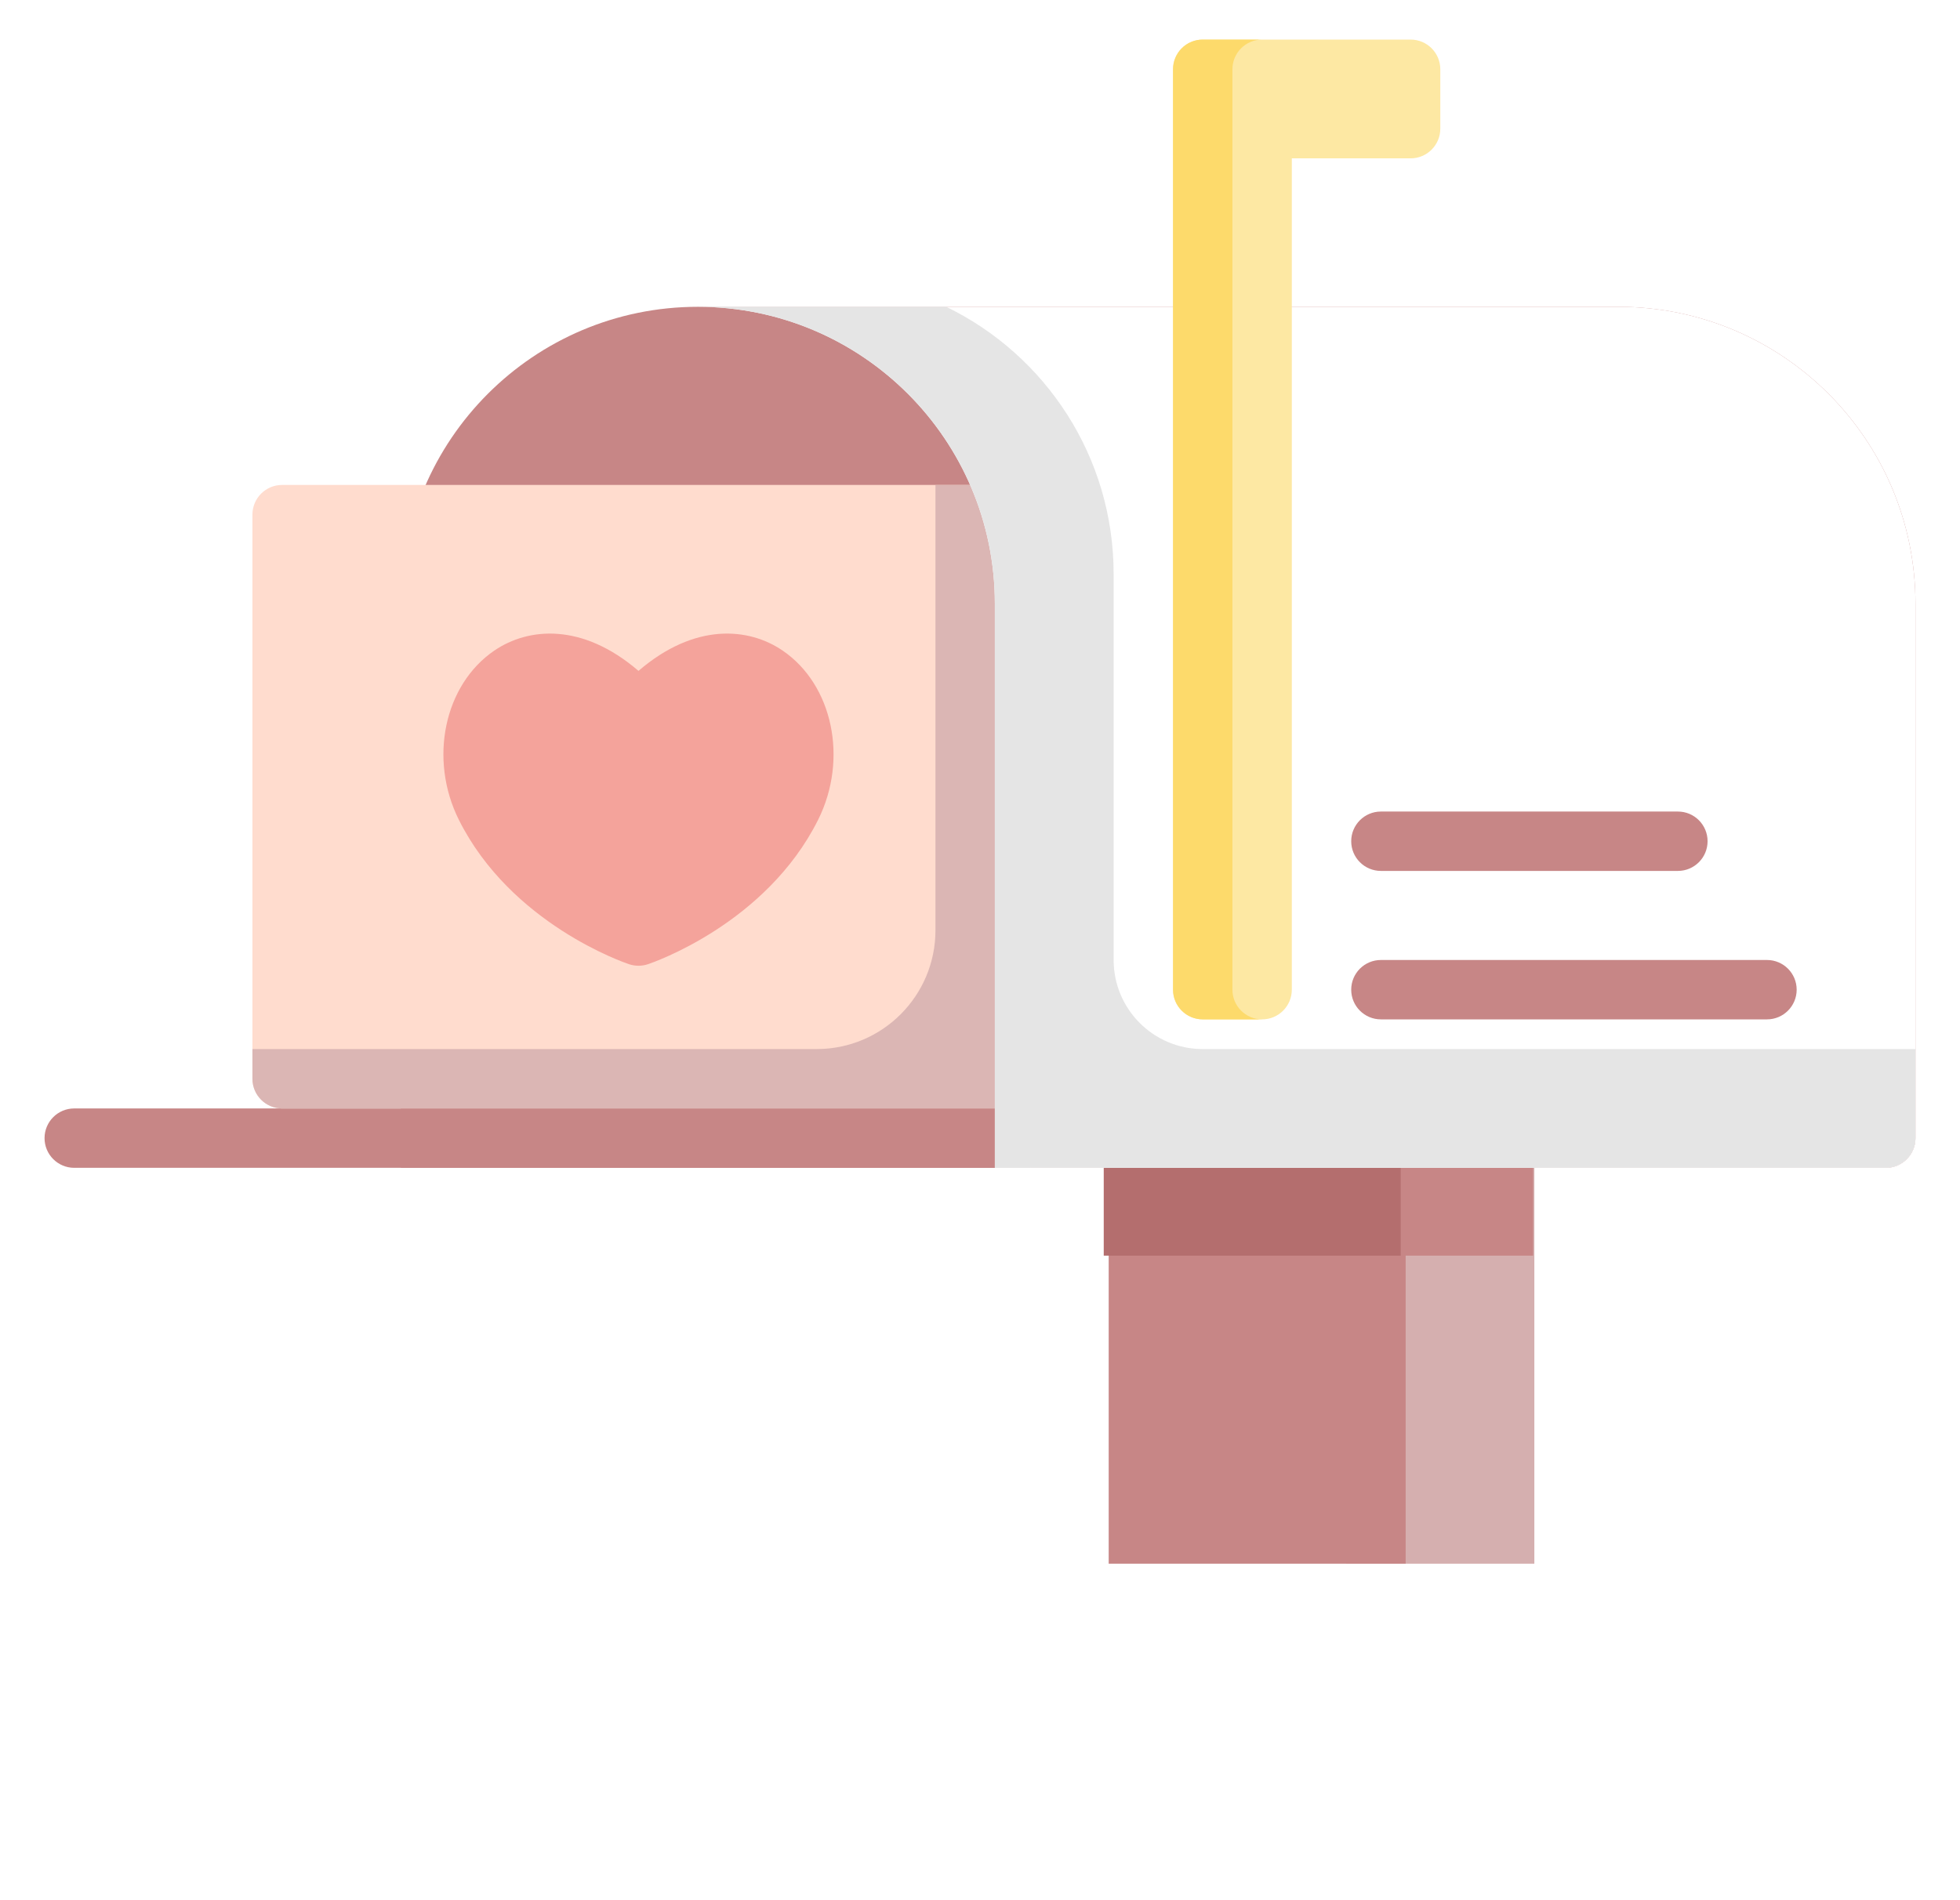 <svg viewBox="0 0 198 192" fill="none" xmlns="http://www.w3.org/2000/svg">
<g filter="url(#filter0_d)">
<path d="M151.898 111H139.102C137.389 111 136 111.713 136 112.593V154H155V112.593C155 111.713 153.611 111 151.898 111Z" fill="#D5AFAF"/>
<path d="M139 111H115C113.343 111 112 111.713 112 112.593V154H142V112.593C142 111.713 140.657 111 139 111Z" fill="#C78686"/>
<path d="M154.875 114C154.875 112.343 153.532 111 151.875 111H139.5C137.843 111 136.5 112.343 136.5 114V122.875H154.875V114Z" fill="#C78686"/>
<path d="M141.5 114C141.5 112.343 140.157 111 138.5 111H114.5C112.843 111 111.5 112.343 111.5 114V122.875H141.5V114Z" fill="#B46E6E"/>
<path d="M103.5 114H7.5C5.843 114 4.5 112.657 4.5 111C4.5 109.343 5.843 108 7.5 108H103.5C105.157 108 106.5 109.343 106.5 111C106.5 112.657 105.157 114 103.5 114Z" fill="#C78686"/>
<path d="M163.5 27H70.5C53.931 27 40.5 40.431 40.5 57V114H70.5H100.5H190.5C192.157 114 193.5 112.657 193.5 111V57C193.5 40.431 180.069 27 163.5 27Z" fill="#C78686"/>
<path d="M100.5 45H28.5C26.843 45 25.5 46.343 25.5 48V105C25.5 106.657 26.843 108 28.5 108H100.5C102.157 108 103.5 106.657 103.5 105V48C103.5 46.343 102.157 45 100.5 45Z" fill="#FFDCCE"/>
<path d="M100.5 45H94.5V90C94.5 96.627 89.127 102 82.5 102H25.5V105C25.5 106.657 26.843 108 28.5 108H100.5C102.157 108 103.5 106.657 103.5 105V48C103.5 46.343 102.157 45 100.5 45Z" fill="#D5AFAF" fill-opacity="0.85"/>
<path d="M79.059 61.734C75.621 59.392 70.176 58.906 64.5 63.788C58.822 58.906 53.377 59.392 49.94 61.734C44.864 65.194 43.29 72.709 46.357 78.842C51.609 89.347 63.066 93.266 63.551 93.428C64.163 93.632 64.836 93.632 65.448 93.428C65.933 93.266 77.39 89.347 82.642 78.843C85.709 72.709 84.135 65.194 79.059 61.734Z" fill="#F4A39B"/>
<path d="M163.5 27H70.5C87.069 27 100.5 40.431 100.5 57V114H190.5C192.157 114 193.5 112.657 193.5 111V57C193.5 40.431 180.069 27 163.5 27Z" fill="white"/>
<path d="M121.5 102C116.529 102 112.5 97.971 112.5 93V54C112.5 42.124 105.598 31.861 95.588 27H70.5C87.069 27 100.5 40.431 100.5 57V114H190.5C192.157 114 193.5 112.657 193.5 111V102H121.5Z" fill="#E5E5E5"/>
<path d="M142.5 0H121.5C119.843 0 118.5 1.343 118.5 3V96C118.5 97.657 119.843 99 121.5 99H127.5C129.157 99 130.5 97.657 130.5 96V12H142.5C144.157 12 145.5 10.657 145.5 9V3C145.5 1.343 144.157 0 142.5 0Z" fill="#FDE8A3"/>
<path d="M124.5 96V3C124.5 1.343 125.843 0 127.5 0H121.5C119.843 0 118.5 1.343 118.5 3V96C118.5 97.657 119.843 99 121.5 99H127.5C125.843 99 124.5 97.657 124.5 96Z" fill="#FDDA6B"/>
<path d="M178.5 99H139.5C137.843 99 136.5 97.657 136.5 96C136.5 94.343 137.843 93 139.5 93H178.5C180.157 93 181.5 94.343 181.5 96C181.5 97.657 180.157 99 178.5 99Z" fill="#C78686"/>
<path d="M169.5 84H139.5C137.843 84 136.5 82.657 136.5 81C136.5 79.343 137.843 78 139.5 78H169.5C171.157 78 172.5 79.343 172.5 81C172.5 82.657 171.157 84 169.5 84Z" fill="#C78686"/>
</g>
<defs>
<filter id="filter0_d" x="-1" y="0" width="200" height="200" filterUnits="userSpaceOnUse" color-interpolation-filters="sRGB">
<feFlood flood-opacity="0" result="BackgroundImageFix"/>
<feColorMatrix in="SourceAlpha" type="matrix" values="0 0 0 0 0 0 0 0 0 0 0 0 0 0 0 0 0 0 127 0"/>
<feOffset dy="4"/>
<feGaussianBlur stdDeviation="2"/>
<feColorMatrix type="matrix" values="0 0 0 0 0 0 0 0 0 0 0 0 0 0 0 0 0 0 0.25 0"/>
<feBlend mode="normal" in2="BackgroundImageFix" result="effect1_dropShadow"/>
<feBlend mode="normal" in="SourceGraphic" in2="effect1_dropShadow" result="shape"/>
</filter>
</defs>
</svg>

